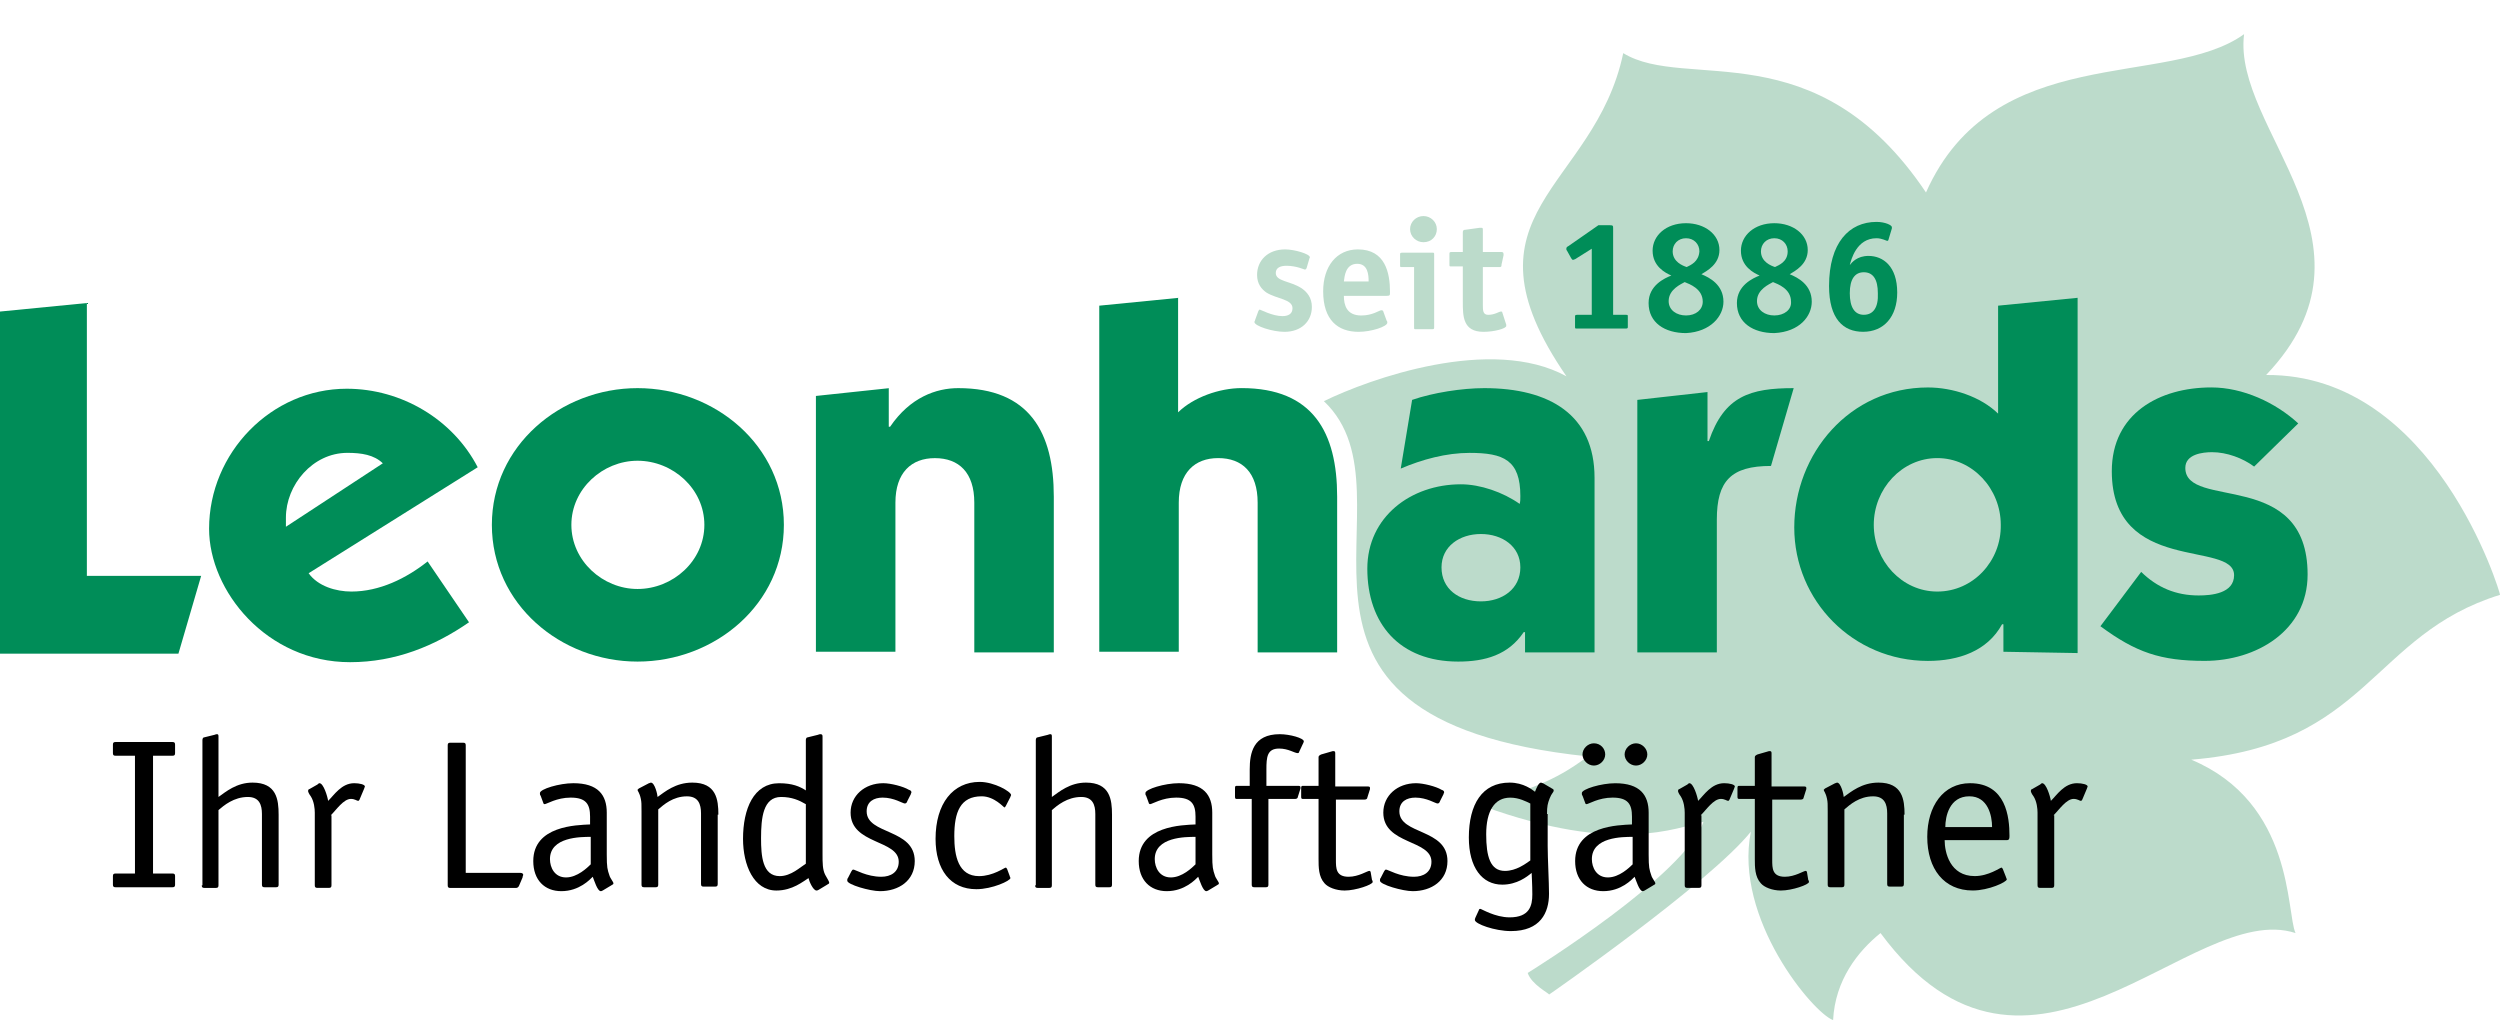 <svg width="71" height="29" viewBox="0 0 71 29" fill="none" xmlns="http://www.w3.org/2000/svg">
<g clip-path="url(#clip0_308_1740)">
<path d="M43.386 27.632C43.538 27.539 47.865 24.845 48.378 23.34C47.618 23.507 45.91 24.269 42.115 22.894C43.5 22.337 44.05 22.262 45.094 21.482C34.827 20.404 40.464 14.106 37.598 11.393C38.888 10.761 42.361 9.517 44.487 10.687C41.261 6.005 45.284 5.392 46.1 1.509C47.884 2.605 51.585 0.821 54.698 5.466C56.614 1.156 61.568 2.53 63.732 0.97C63.39 3.682 67.926 6.897 64.358 10.65C69.159 10.613 71.019 16.874 71.001 16.893C67.338 18.026 67.262 21.166 62.232 21.575C65.155 22.801 64.927 25.923 65.193 26.499C62.232 25.532 57.639 32.221 53.407 26.499C52.762 27.019 52.117 27.836 52.06 28.97C51.509 28.784 49.232 26.09 49.725 23.619C48.567 25.068 43.975 28.264 43.993 28.245C43.993 28.208 43.5 27.966 43.386 27.632Z" fill="#BCDBCB"/>
<path d="M5.067 18.565L5.713 16.354H2.467V8.606L0 8.848V18.565H5.067Z" fill="#008D58"/>
<path d="M25.26 11.023L23.172 11.245V18.51H25.43V14.274C25.43 13.419 25.886 13.011 26.55 13.011C27.233 13.011 27.67 13.419 27.67 14.274V18.529H29.928V14.107C29.928 12.286 29.245 11.023 27.214 11.023C26.588 11.023 25.848 11.283 25.279 12.119H25.241V11.023H25.26Z" fill="#008D58"/>
<path d="M42.153 11.023C41.527 11.023 40.692 11.152 40.104 11.357L39.781 13.308C40.388 13.048 41.072 12.862 41.736 12.862C42.704 12.862 43.178 13.066 43.178 14.088C43.178 14.181 43.178 14.237 43.159 14.311C42.685 13.977 42.039 13.754 41.489 13.754C40.066 13.754 38.832 14.683 38.832 16.151C38.832 17.711 39.743 18.789 41.413 18.789C42.172 18.789 42.837 18.603 43.273 17.953H43.311V18.529H45.285V13.568C45.285 11.784 44.013 11.023 42.153 11.023ZM42.058 17.079C41.432 17.079 40.939 16.727 40.939 16.113C40.939 15.519 41.451 15.166 42.058 15.166C42.666 15.166 43.178 15.519 43.178 16.113C43.178 16.727 42.666 17.079 42.058 17.079Z" fill="#008D58"/>
<path d="M33.477 8.458L31.219 8.681V18.51H33.477V14.274C33.477 13.419 33.933 13.01 34.597 13.01C35.28 13.01 35.717 13.419 35.717 14.274V18.528H37.975V14.106C37.975 12.286 37.292 11.022 35.261 11.022C34.635 11.022 33.895 11.282 33.458 11.71V8.458H33.477Z" fill="#008D58"/>
<path d="M46.5 18.529H48.758V14.757C48.758 13.661 49.157 13.233 50.296 13.233L50.941 11.023C49.707 11.023 48.967 11.245 48.531 12.527H48.493V11.134L46.5 11.357V18.529Z" fill="#008D58"/>
<path d="M56.746 8.681V11.747C56.252 11.264 55.455 11.004 54.753 11.004C52.532 11.004 50.957 12.88 50.957 14.98C50.957 17.061 52.627 18.77 54.753 18.77C55.626 18.77 56.442 18.491 56.859 17.729H56.897V18.51L59.004 18.547V8.458L56.746 8.681ZM55.019 16.8C54.013 16.8 53.215 15.927 53.215 14.905C53.215 13.883 54.013 13.01 55.019 13.01C56.024 13.01 56.822 13.883 56.822 14.905C56.84 15.927 56.043 16.8 55.019 16.8Z" fill="#008D58"/>
<path d="M59.652 17.785C60.658 18.528 61.36 18.769 62.613 18.769C64.074 18.769 65.536 17.915 65.536 16.317C65.536 13.288 62.063 14.496 62.063 13.288C62.063 12.898 62.556 12.842 62.822 12.842C63.239 12.842 63.695 13.01 64.017 13.251L65.27 12.025C64.625 11.43 63.695 11.003 62.803 11.003C61.322 11.003 59.975 11.746 59.975 13.381C59.975 16.335 63.448 15.332 63.448 16.335C63.448 16.856 62.803 16.911 62.442 16.911C61.797 16.911 61.266 16.688 60.81 16.242L59.652 17.785Z" fill="#008D58"/>
<path fill-rule="evenodd" clip-rule="evenodd" d="M16.227 14.906C16.227 13.884 17.119 13.085 18.106 13.085C19.112 13.085 20.004 13.884 20.004 14.906C20.004 15.928 19.112 16.727 18.106 16.727C17.119 16.727 16.227 15.928 16.227 14.906ZM18.106 18.789C20.308 18.789 22.262 17.154 22.262 14.906C22.262 12.658 20.308 11.023 18.106 11.023C15.924 11.023 13.969 12.658 13.969 14.906C13.969 17.154 15.924 18.789 18.106 18.789Z" fill="#008D58"/>
<path fill-rule="evenodd" clip-rule="evenodd" d="M8.12 14.96V14.7C8.12 13.771 8.879 12.861 9.866 12.861C10.265 12.861 10.625 12.917 10.872 13.158L8.12 14.96ZM13.567 13.27C12.865 11.913 11.403 11.04 9.847 11.04C7.703 11.04 5.938 12.861 5.938 15.016C5.938 16.781 7.57 18.806 9.942 18.806C11.233 18.806 12.352 18.342 13.32 17.673L12.144 15.945C11.536 16.428 10.777 16.8 9.98 16.8C9.543 16.8 9.031 16.651 8.765 16.28L13.567 13.27Z" fill="#008D58"/>
<path d="M4.972 24.882C4.972 24.826 4.953 24.808 4.896 24.808H4.346V21.463H4.896C4.953 21.463 4.972 21.445 4.972 21.389V21.148C4.972 21.092 4.953 21.073 4.896 21.073H3.283C3.226 21.073 3.207 21.092 3.207 21.148V21.389C3.207 21.445 3.226 21.463 3.283 21.463H3.833V24.808H3.283C3.226 24.808 3.207 24.826 3.207 24.882V25.124C3.207 25.179 3.226 25.198 3.283 25.198H4.896C4.953 25.198 4.972 25.179 4.972 25.124V24.882Z" fill="black"/>
<path d="M5.73 25.143C5.73 25.198 5.749 25.217 5.806 25.217H6.129C6.186 25.217 6.205 25.198 6.205 25.143V23.006C6.357 22.876 6.641 22.634 7.04 22.634C7.363 22.634 7.439 22.857 7.439 23.117V25.124C7.439 25.18 7.458 25.198 7.514 25.198H7.837C7.894 25.198 7.913 25.18 7.913 25.124V23.136C7.913 22.709 7.856 22.226 7.173 22.226C6.717 22.226 6.414 22.486 6.205 22.634V20.925C6.205 20.888 6.205 20.851 6.167 20.851C6.129 20.851 6.148 20.851 6.091 20.869L5.787 20.944C5.768 20.944 5.749 20.981 5.749 21.018V25.143H5.73Z" fill="black"/>
<path d="M9.395 23.154C9.547 23.005 9.756 22.689 9.965 22.689C10.079 22.689 10.136 22.745 10.173 22.745C10.192 22.745 10.211 22.708 10.211 22.708L10.344 22.392C10.344 22.373 10.363 22.355 10.363 22.336C10.363 22.28 10.211 22.243 10.059 22.243C9.699 22.243 9.49 22.578 9.319 22.745C9.3 22.615 9.187 22.243 9.073 22.243C9.054 22.243 9.035 22.262 9.016 22.28L8.788 22.41C8.769 22.41 8.75 22.429 8.75 22.466C8.75 22.485 8.769 22.54 8.826 22.615C8.921 22.763 8.94 22.968 8.94 23.079V25.142C8.94 25.197 8.959 25.216 9.016 25.216H9.338C9.395 25.216 9.414 25.197 9.414 25.142V23.154H9.395Z" fill="black"/>
<path d="M13.227 24.79V21.167C13.227 21.111 13.208 21.093 13.151 21.093H12.791C12.734 21.093 12.715 21.111 12.715 21.167V25.143C12.715 25.199 12.734 25.218 12.791 25.218H14.651C14.689 25.218 14.727 25.199 14.746 25.143L14.841 24.92C14.841 24.883 14.86 24.864 14.86 24.846C14.86 24.809 14.822 24.79 14.784 24.79H13.227Z" fill="black"/>
<path fill-rule="evenodd" clip-rule="evenodd" d="M17.232 23.079C17.232 22.578 16.985 22.243 16.283 22.243C15.885 22.243 15.334 22.41 15.334 22.522C15.334 22.559 15.334 22.578 15.353 22.596L15.429 22.801C15.429 22.819 15.448 22.838 15.467 22.838C15.524 22.838 15.809 22.652 16.207 22.652C16.644 22.652 16.758 22.838 16.758 23.191V23.414C16.378 23.432 15.145 23.451 15.145 24.454C15.145 24.993 15.467 25.309 15.942 25.309C16.454 25.309 16.758 24.974 16.834 24.9C16.872 24.993 16.966 25.309 17.061 25.309C17.08 25.309 17.08 25.309 17.118 25.29L17.365 25.142C17.384 25.123 17.422 25.123 17.422 25.086C17.422 25.049 17.327 24.937 17.308 24.863C17.251 24.696 17.232 24.64 17.232 24.268V23.079V23.079ZM16.777 24.547C16.682 24.64 16.397 24.919 16.075 24.919C15.752 24.919 15.619 24.64 15.619 24.398C15.619 23.767 16.492 23.767 16.777 23.767V24.547V24.547Z" fill="black"/>
<path d="M20.402 23.136C20.402 22.709 20.345 22.226 19.662 22.226C19.187 22.226 18.884 22.486 18.675 22.634C18.675 22.579 18.599 22.226 18.485 22.226C18.466 22.226 18.447 22.244 18.428 22.244L18.143 22.393C18.124 22.411 18.105 22.43 18.105 22.43C18.105 22.467 18.162 22.504 18.2 22.69C18.219 22.783 18.219 22.839 18.219 23.043V25.124C18.219 25.18 18.238 25.198 18.295 25.198H18.618C18.675 25.198 18.694 25.18 18.694 25.124V22.987C18.846 22.857 19.111 22.616 19.51 22.616C19.832 22.616 19.909 22.839 19.909 23.099V25.105C19.909 25.161 19.927 25.18 19.984 25.18H20.307C20.364 25.18 20.383 25.161 20.383 25.105V23.136H20.402Z" fill="black"/>
<path fill-rule="evenodd" clip-rule="evenodd" d="M22.886 24.529C22.734 24.622 22.468 24.882 22.145 24.882C21.652 24.882 21.614 24.306 21.614 23.805C21.614 23.229 21.671 22.634 22.183 22.634C22.487 22.634 22.696 22.727 22.886 22.839V24.529ZM23.36 20.925C23.36 20.888 23.36 20.851 23.303 20.851C23.265 20.851 23.284 20.851 23.227 20.869L22.924 20.944C22.905 20.944 22.886 20.981 22.886 21.018V22.448C22.715 22.337 22.506 22.244 22.126 22.244C21.405 22.244 21.102 22.969 21.102 23.823C21.102 24.567 21.405 25.291 22.05 25.291C22.506 25.291 22.81 25.031 22.962 24.938C22.98 25.031 23.094 25.291 23.189 25.291C23.208 25.291 23.208 25.291 23.246 25.273L23.493 25.124C23.512 25.105 23.55 25.105 23.55 25.068C23.55 25.031 23.474 24.92 23.436 24.845C23.36 24.697 23.36 24.511 23.36 24.251V20.925V20.925Z" fill="black"/>
<path d="M25.866 22.559C25.866 22.54 25.884 22.522 25.884 22.503C25.884 22.466 25.866 22.448 25.809 22.429C25.657 22.336 25.296 22.243 25.087 22.243C24.556 22.243 24.157 22.596 24.157 23.079C24.157 23.99 25.524 23.841 25.524 24.473C25.524 24.77 25.296 24.9 25.03 24.9C24.613 24.9 24.29 24.696 24.233 24.696C24.214 24.696 24.195 24.714 24.176 24.752L24.081 24.937C24.062 24.956 24.062 24.974 24.062 25.012C24.062 25.123 24.708 25.309 24.992 25.309C25.524 25.309 25.979 25.012 25.979 24.454C25.979 23.525 24.613 23.711 24.613 23.042C24.613 22.763 24.822 22.652 25.068 22.652C25.391 22.652 25.638 22.819 25.695 22.819C25.733 22.819 25.752 22.801 25.771 22.745L25.866 22.559Z" fill="black"/>
<path d="M28.601 24.677C28.582 24.659 28.582 24.64 28.563 24.64C28.525 24.64 28.203 24.882 27.804 24.882C27.216 24.882 27.102 24.306 27.102 23.748C27.102 23.061 27.273 22.615 27.88 22.615C28.241 22.615 28.506 22.931 28.525 22.931C28.544 22.931 28.544 22.912 28.563 22.893L28.696 22.633C28.696 22.615 28.715 22.596 28.715 22.578C28.715 22.485 28.241 22.206 27.823 22.206C27.064 22.206 26.57 22.819 26.57 23.823C26.57 24.696 26.988 25.253 27.728 25.253C28.183 25.253 28.696 25.012 28.696 24.937C28.696 24.919 28.677 24.9 28.677 24.882L28.601 24.677Z" fill="black"/>
<path d="M29.398 25.143C29.398 25.198 29.417 25.217 29.474 25.217H29.797C29.854 25.217 29.873 25.198 29.873 25.143V23.006C30.025 22.876 30.309 22.634 30.708 22.634C31.031 22.634 31.107 22.857 31.107 23.117V25.124C31.107 25.18 31.125 25.198 31.183 25.198H31.505C31.562 25.198 31.581 25.18 31.581 25.124V23.136C31.581 22.709 31.524 22.226 30.841 22.226C30.385 22.226 30.082 22.486 29.873 22.634V20.925C29.873 20.888 29.873 20.851 29.835 20.851C29.797 20.851 29.816 20.851 29.759 20.869L29.455 20.944C29.436 20.944 29.417 20.981 29.417 21.018V25.143H29.398Z" fill="black"/>
<path fill-rule="evenodd" clip-rule="evenodd" d="M34.428 23.079C34.428 22.578 34.181 22.243 33.479 22.243C33.08 22.243 32.53 22.41 32.53 22.522C32.53 22.559 32.53 22.578 32.549 22.596L32.624 22.801C32.624 22.819 32.644 22.838 32.663 22.838C32.719 22.838 33.004 22.652 33.403 22.652C33.839 22.652 33.953 22.838 33.953 23.191V23.414C33.574 23.432 32.34 23.451 32.34 24.454C32.34 24.993 32.663 25.309 33.137 25.309C33.649 25.309 33.953 24.974 34.029 24.9C34.067 24.993 34.162 25.309 34.257 25.309C34.276 25.309 34.276 25.309 34.314 25.29L34.56 25.142C34.579 25.123 34.617 25.123 34.617 25.086C34.617 25.049 34.522 24.937 34.503 24.863C34.447 24.696 34.428 24.64 34.428 24.268V23.079ZM33.953 24.547C33.858 24.64 33.574 24.919 33.251 24.919C32.928 24.919 32.795 24.64 32.795 24.398C32.795 23.767 33.668 23.767 33.953 23.767V24.547Z" fill="black"/>
<path d="M36.004 22.69H36.782C36.82 22.69 36.858 22.671 36.858 22.634L36.934 22.393C36.934 22.374 36.934 22.356 36.934 22.356C36.934 22.318 36.896 22.318 36.858 22.318H35.966V21.854C35.966 21.501 35.985 21.259 36.327 21.259C36.593 21.259 36.763 21.389 36.858 21.389C36.877 21.389 36.896 21.371 36.896 21.352L36.991 21.148C37.01 21.111 37.029 21.073 37.029 21.055C37.029 20.962 36.63 20.851 36.346 20.851C35.587 20.851 35.492 21.389 35.492 21.854V22.318H35.112C35.074 22.318 35.074 22.356 35.074 22.393V22.616C35.074 22.653 35.074 22.69 35.112 22.69H35.549V25.124C35.549 25.18 35.568 25.198 35.625 25.198H35.947C36.004 25.198 36.023 25.18 36.023 25.124V22.69H36.004Z" fill="black"/>
<path d="M38.927 24.77C38.927 24.752 38.908 24.733 38.889 24.733C38.832 24.733 38.585 24.9 38.301 24.9C37.94 24.9 37.94 24.659 37.94 24.417V22.708H38.756C38.794 22.708 38.832 22.689 38.832 22.652L38.908 22.411C38.908 22.392 38.908 22.373 38.908 22.373C38.908 22.336 38.87 22.336 38.832 22.336H37.921V21.407C37.921 21.37 37.921 21.333 37.883 21.333C37.864 21.333 37.864 21.333 37.845 21.333L37.523 21.426C37.484 21.445 37.447 21.463 37.447 21.5V22.318H36.991C36.953 22.318 36.953 22.355 36.953 22.392V22.615C36.953 22.652 36.953 22.689 36.991 22.689H37.447V24.399C37.447 24.622 37.447 24.9 37.617 25.086C37.712 25.198 37.94 25.291 38.187 25.291C38.509 25.291 38.984 25.123 38.984 25.049C38.984 25.03 38.984 25.012 38.965 24.993L38.927 24.77Z" fill="black"/>
<path d="M40.994 22.559C40.994 22.54 41.013 22.522 41.013 22.503C41.013 22.466 40.994 22.448 40.938 22.429C40.786 22.336 40.425 22.243 40.216 22.243C39.685 22.243 39.286 22.596 39.286 23.079C39.286 23.99 40.653 23.841 40.653 24.473C40.653 24.77 40.425 24.9 40.159 24.9C39.742 24.9 39.419 24.696 39.362 24.696C39.343 24.696 39.324 24.714 39.305 24.752L39.21 24.937C39.191 24.956 39.191 24.974 39.191 25.012C39.191 25.123 39.837 25.309 40.121 25.309C40.653 25.309 41.108 25.012 41.108 24.454C41.108 23.525 39.742 23.711 39.742 23.042C39.742 22.763 39.951 22.652 40.197 22.652C40.52 22.652 40.767 22.819 40.824 22.819C40.862 22.819 40.88 22.801 40.9 22.745L40.994 22.559Z" fill="black"/>
<path fill-rule="evenodd" clip-rule="evenodd" d="M43.935 23.117C43.935 22.895 43.954 22.82 44.011 22.672C44.068 22.523 44.125 22.504 44.125 22.448C44.125 22.43 44.125 22.43 44.106 22.411L43.822 22.244C43.803 22.244 43.783 22.226 43.765 22.226C43.708 22.226 43.651 22.337 43.594 22.486C43.518 22.43 43.271 22.226 42.873 22.226C42.094 22.226 41.715 22.839 41.715 23.786C41.715 24.641 42.094 25.124 42.664 25.124C43.081 25.124 43.366 24.901 43.499 24.79C43.499 24.864 43.518 25.105 43.518 25.403C43.518 25.719 43.442 26.053 42.873 26.053C42.455 26.053 42.075 25.811 42.038 25.811C42.019 25.811 41.999 25.83 41.999 25.849L41.905 26.053C41.886 26.09 41.886 26.109 41.886 26.127C41.886 26.239 42.455 26.443 42.91 26.443C43.746 26.443 43.992 25.923 43.992 25.384C43.992 25.068 43.954 24.362 43.954 24.028V23.117H43.935ZM43.461 24.437C43.328 24.529 43.062 24.734 42.74 24.734C42.322 24.734 42.208 24.325 42.208 23.693C42.208 23.043 42.436 22.653 42.892 22.653C43.138 22.653 43.347 22.764 43.461 22.82V24.437V24.437Z" fill="black"/>
<path fill-rule="evenodd" clip-rule="evenodd" d="M45.588 21.426C45.588 21.259 45.456 21.11 45.266 21.11C45.095 21.11 44.943 21.259 44.943 21.426C44.943 21.593 45.095 21.742 45.266 21.742C45.437 21.742 45.588 21.593 45.588 21.426ZM46.139 21.426C46.139 21.593 46.291 21.742 46.462 21.742C46.632 21.742 46.784 21.593 46.784 21.426C46.784 21.259 46.632 21.11 46.462 21.11C46.291 21.11 46.139 21.259 46.139 21.426ZM46.822 23.08C46.822 22.578 46.575 22.244 45.873 22.244C45.475 22.244 44.924 22.411 44.924 22.522C44.924 22.56 44.924 22.578 44.943 22.597L45.019 22.801C45.019 22.82 45.038 22.838 45.057 22.838C45.114 22.838 45.399 22.652 45.797 22.652C46.234 22.652 46.348 22.838 46.348 23.191V23.414C45.968 23.433 44.734 23.451 44.734 24.455C44.734 24.994 45.057 25.309 45.532 25.309C46.044 25.309 46.348 24.975 46.423 24.901C46.462 24.994 46.556 25.309 46.651 25.309C46.67 25.309 46.67 25.309 46.708 25.291L46.955 25.142C46.974 25.124 47.012 25.124 47.012 25.087C47.012 25.049 46.917 24.938 46.898 24.863C46.841 24.696 46.822 24.64 46.822 24.269V23.08ZM46.367 24.548C46.272 24.64 45.987 24.919 45.664 24.919C45.342 24.919 45.209 24.64 45.209 24.399C45.209 23.767 46.082 23.767 46.367 23.767V24.548Z" fill="black"/>
<path d="M48.301 23.154C48.453 23.005 48.662 22.689 48.871 22.689C48.985 22.689 49.042 22.745 49.08 22.745C49.099 22.745 49.118 22.708 49.118 22.708L49.251 22.392C49.251 22.373 49.27 22.355 49.27 22.336C49.27 22.28 49.118 22.243 48.966 22.243C48.605 22.243 48.396 22.578 48.226 22.745C48.207 22.615 48.093 22.243 47.979 22.243C47.96 22.243 47.941 22.262 47.922 22.28L47.694 22.41C47.675 22.41 47.656 22.429 47.656 22.466C47.656 22.485 47.675 22.54 47.732 22.615C47.827 22.763 47.846 22.968 47.846 23.079V25.142C47.846 25.197 47.865 25.216 47.922 25.216H48.245C48.301 25.216 48.321 25.197 48.321 25.142V23.154H48.301Z" fill="black"/>
<path d="M51.318 24.77C51.318 24.752 51.299 24.733 51.28 24.733C51.223 24.733 50.976 24.9 50.691 24.9C50.331 24.9 50.331 24.659 50.331 24.417V22.708H51.147C51.185 22.708 51.223 22.689 51.223 22.652L51.299 22.411C51.299 22.392 51.299 22.373 51.299 22.373C51.299 22.336 51.261 22.336 51.223 22.336H50.312V21.407C50.312 21.37 50.312 21.333 50.274 21.333C50.255 21.333 50.255 21.333 50.236 21.333L49.913 21.426C49.875 21.445 49.837 21.463 49.837 21.5V22.318H49.382C49.344 22.318 49.344 22.355 49.344 22.392V22.615C49.344 22.652 49.344 22.689 49.382 22.689H49.837V24.399C49.837 24.622 49.837 24.9 50.008 25.086C50.103 25.198 50.331 25.291 50.577 25.291C50.9 25.291 51.374 25.123 51.374 25.049C51.374 25.03 51.374 25.012 51.355 24.993L51.318 24.77Z" fill="black"/>
<path d="M54.089 23.136C54.089 22.709 54.032 22.226 53.349 22.226C52.875 22.226 52.571 22.486 52.362 22.634C52.362 22.579 52.286 22.226 52.172 22.226C52.154 22.226 52.135 22.244 52.116 22.244L51.831 22.393C51.812 22.411 51.793 22.43 51.793 22.43C51.793 22.467 51.85 22.504 51.888 22.69C51.907 22.783 51.907 22.839 51.907 23.043V25.124C51.907 25.18 51.926 25.198 51.983 25.198H52.305C52.362 25.198 52.381 25.18 52.381 25.124V22.987C52.533 22.857 52.799 22.616 53.197 22.616C53.52 22.616 53.596 22.839 53.596 23.099V25.105C53.596 25.161 53.615 25.18 53.672 25.18H53.995C54.051 25.18 54.07 25.161 54.07 25.105V23.136H54.089Z" fill="black"/>
<path fill-rule="evenodd" clip-rule="evenodd" d="M55.247 23.488C55.247 23.191 55.361 22.615 55.93 22.615C56.462 22.615 56.575 23.172 56.575 23.488H55.247ZM56.879 24.677C56.86 24.659 56.86 24.64 56.841 24.64C56.803 24.64 56.48 24.881 56.082 24.881C55.38 24.881 55.228 24.213 55.228 23.86H56.993C57.069 23.86 57.069 23.804 57.069 23.73C57.069 23.209 56.974 22.243 55.949 22.243C55.19 22.243 54.734 22.893 54.734 23.767C54.734 24.677 55.209 25.29 56.025 25.29C56.48 25.29 56.993 25.049 56.993 24.974C56.993 24.956 56.974 24.937 56.974 24.919L56.879 24.677Z" fill="black"/>
<path d="M58.321 23.154C58.473 23.005 58.682 22.689 58.89 22.689C59.004 22.689 59.061 22.745 59.099 22.745C59.118 22.745 59.137 22.708 59.137 22.708L59.27 22.392C59.27 22.373 59.289 22.355 59.289 22.336C59.289 22.28 59.137 22.243 58.985 22.243C58.625 22.243 58.416 22.578 58.245 22.745C58.226 22.615 58.112 22.243 57.998 22.243C57.979 22.243 57.961 22.262 57.941 22.28L57.714 22.41C57.695 22.41 57.676 22.429 57.676 22.466C57.676 22.485 57.695 22.54 57.752 22.615C57.847 22.763 57.866 22.968 57.866 23.079V25.142C57.866 25.197 57.885 25.216 57.941 25.216H58.264C58.321 25.216 58.34 25.197 58.34 25.142V23.154H58.321Z" fill="black"/>
<path d="M37.181 7.362C37.181 7.343 37.2 7.325 37.2 7.306C37.2 7.213 36.764 7.083 36.498 7.083C36.005 7.083 35.701 7.399 35.701 7.808C35.701 8.068 35.834 8.216 35.967 8.309C36.27 8.495 36.707 8.495 36.707 8.755C36.707 8.922 36.574 8.978 36.422 8.978C36.137 8.978 35.796 8.792 35.777 8.792C35.758 8.792 35.758 8.811 35.739 8.83L35.644 9.09C35.644 9.108 35.625 9.127 35.625 9.145C35.625 9.257 36.137 9.424 36.479 9.424C36.953 9.424 37.257 9.127 37.257 8.718C37.257 8.458 37.124 8.291 36.953 8.179C36.631 7.975 36.232 7.993 36.232 7.752C36.232 7.603 36.365 7.548 36.536 7.548C36.821 7.548 37.048 7.659 37.067 7.659C37.067 7.659 37.086 7.64 37.105 7.622L37.181 7.362Z" fill="#BCDBCB"/>
<path fill-rule="evenodd" clip-rule="evenodd" d="M39.286 8.848C39.286 8.83 39.267 8.811 39.229 8.811C39.172 8.811 38.983 8.96 38.66 8.96C38.242 8.96 38.166 8.662 38.166 8.402H39.381C39.476 8.402 39.476 8.384 39.476 8.291C39.476 7.752 39.343 7.083 38.565 7.083C37.958 7.083 37.578 7.566 37.578 8.272C37.578 9.09 37.996 9.424 38.584 9.424C38.945 9.424 39.4 9.275 39.4 9.164C39.4 9.145 39.4 9.127 39.381 9.108L39.286 8.848ZM38.166 7.993C38.185 7.863 38.204 7.492 38.546 7.492C38.85 7.492 38.869 7.808 38.869 7.993H38.166Z" fill="#BCDBCB"/>
<path fill-rule="evenodd" clip-rule="evenodd" d="M40.73 7.232C40.73 7.176 40.73 7.176 40.673 7.176H39.819C39.762 7.176 39.762 7.195 39.762 7.232V7.529C39.762 7.585 39.762 7.585 39.819 7.585H40.16V9.294C40.16 9.35 40.16 9.35 40.217 9.35H40.673C40.73 9.35 40.73 9.332 40.73 9.294V7.232V7.232ZM40.806 6.507C40.806 6.303 40.635 6.136 40.426 6.136C40.217 6.136 40.046 6.303 40.046 6.507C40.046 6.712 40.217 6.879 40.426 6.879C40.654 6.879 40.806 6.712 40.806 6.507Z" fill="#BCDBCB"/>
<path d="M42.663 8.867C42.663 8.848 42.644 8.848 42.625 8.848C42.569 8.848 42.455 8.941 42.265 8.941C42.113 8.941 42.113 8.811 42.113 8.662V7.585H42.569C42.625 7.585 42.644 7.585 42.644 7.51L42.701 7.25C42.701 7.231 42.701 7.231 42.701 7.213C42.701 7.157 42.663 7.157 42.625 7.157H42.113V6.544C42.113 6.488 42.113 6.47 42.075 6.47C42.056 6.47 42.037 6.47 42.018 6.47L41.62 6.525C41.563 6.525 41.544 6.544 41.544 6.6V7.157H41.221C41.164 7.157 41.164 7.176 41.164 7.213V7.51C41.164 7.566 41.164 7.566 41.221 7.566H41.544V8.569C41.544 8.978 41.544 9.424 42.132 9.424C42.436 9.424 42.777 9.331 42.777 9.257C42.777 9.238 42.777 9.238 42.777 9.22L42.663 8.867Z" fill="#BCDBCB"/>
<path d="M46.23 8.997C46.23 8.941 46.23 8.941 46.173 8.941H45.813V6.488C45.813 6.414 45.813 6.396 45.718 6.396H45.395L44.541 6.99C44.503 7.009 44.484 7.027 44.484 7.064C44.484 7.083 44.484 7.102 44.503 7.12L44.617 7.325C44.636 7.362 44.655 7.38 44.674 7.38C44.693 7.38 44.712 7.362 44.731 7.362L45.206 7.064V8.941H44.788C44.731 8.941 44.731 8.96 44.731 8.997V9.275C44.731 9.331 44.731 9.331 44.788 9.331H46.173C46.23 9.331 46.23 9.313 46.23 9.275V8.997V8.997Z" fill="#008D58"/>
<path fill-rule="evenodd" clip-rule="evenodd" d="M48.946 8.568C48.946 8.085 48.547 7.881 48.32 7.788C48.471 7.695 48.832 7.509 48.832 7.101C48.832 6.655 48.414 6.339 47.883 6.339C47.314 6.339 46.934 6.692 46.934 7.119C46.934 7.565 47.295 7.751 47.466 7.825C47.276 7.9 46.82 8.104 46.82 8.606C46.82 9.163 47.276 9.46 47.883 9.46C48.585 9.423 48.946 8.977 48.946 8.568ZM47.902 7.584C47.788 7.547 47.504 7.435 47.504 7.138C47.504 6.933 47.655 6.766 47.883 6.766C48.111 6.766 48.263 6.933 48.263 7.138C48.244 7.435 48.016 7.528 47.902 7.584ZM47.883 8.959C47.617 8.959 47.39 8.81 47.39 8.55C47.39 8.215 47.75 8.067 47.845 8.011C47.978 8.067 48.358 8.197 48.358 8.568C48.358 8.791 48.168 8.959 47.883 8.959Z" fill="#008D58"/>
<path fill-rule="evenodd" clip-rule="evenodd" d="M51.454 8.568C51.454 8.085 51.055 7.881 50.828 7.788C50.979 7.695 51.34 7.509 51.34 7.101C51.34 6.655 50.922 6.339 50.391 6.339C49.822 6.339 49.442 6.692 49.442 7.119C49.442 7.565 49.803 7.751 49.973 7.825C49.784 7.9 49.328 8.104 49.328 8.606C49.328 9.163 49.784 9.46 50.391 9.46C51.112 9.423 51.454 8.977 51.454 8.568ZM50.41 7.584C50.296 7.547 50.011 7.435 50.011 7.138C50.011 6.933 50.163 6.766 50.391 6.766C50.619 6.766 50.77 6.933 50.77 7.138C50.77 7.435 50.524 7.528 50.41 7.584ZM50.391 8.959C50.125 8.959 49.898 8.81 49.898 8.55C49.898 8.215 50.258 8.067 50.353 8.011C50.486 8.067 50.865 8.197 50.865 8.568C50.884 8.791 50.676 8.959 50.391 8.959Z" fill="#008D58"/>
<path fill-rule="evenodd" clip-rule="evenodd" d="M53.729 6.488C53.729 6.469 53.729 6.469 53.729 6.45C53.729 6.395 53.539 6.302 53.293 6.302C52.515 6.302 51.945 6.896 51.945 8.123C51.945 9.052 52.344 9.423 52.913 9.423C53.502 9.423 53.881 8.996 53.881 8.308C53.881 7.565 53.483 7.268 53.065 7.268C52.742 7.268 52.591 7.454 52.534 7.528C52.572 7.379 52.723 6.766 53.293 6.766C53.445 6.766 53.578 6.841 53.596 6.841C53.615 6.841 53.634 6.822 53.634 6.803L53.729 6.488ZM52.932 8.94C52.666 8.94 52.534 8.717 52.534 8.327C52.534 7.918 52.685 7.732 52.932 7.732C53.198 7.732 53.331 7.937 53.331 8.327C53.35 8.736 53.198 8.94 52.932 8.94Z" fill="#008D58"/>
</g>
<defs>
<clipPath id="clip0_308_1740">
<rect width="71" height="28" fill="white" transform="translate(0 0.97)"/>
</clipPath>
</defs>
</svg>
